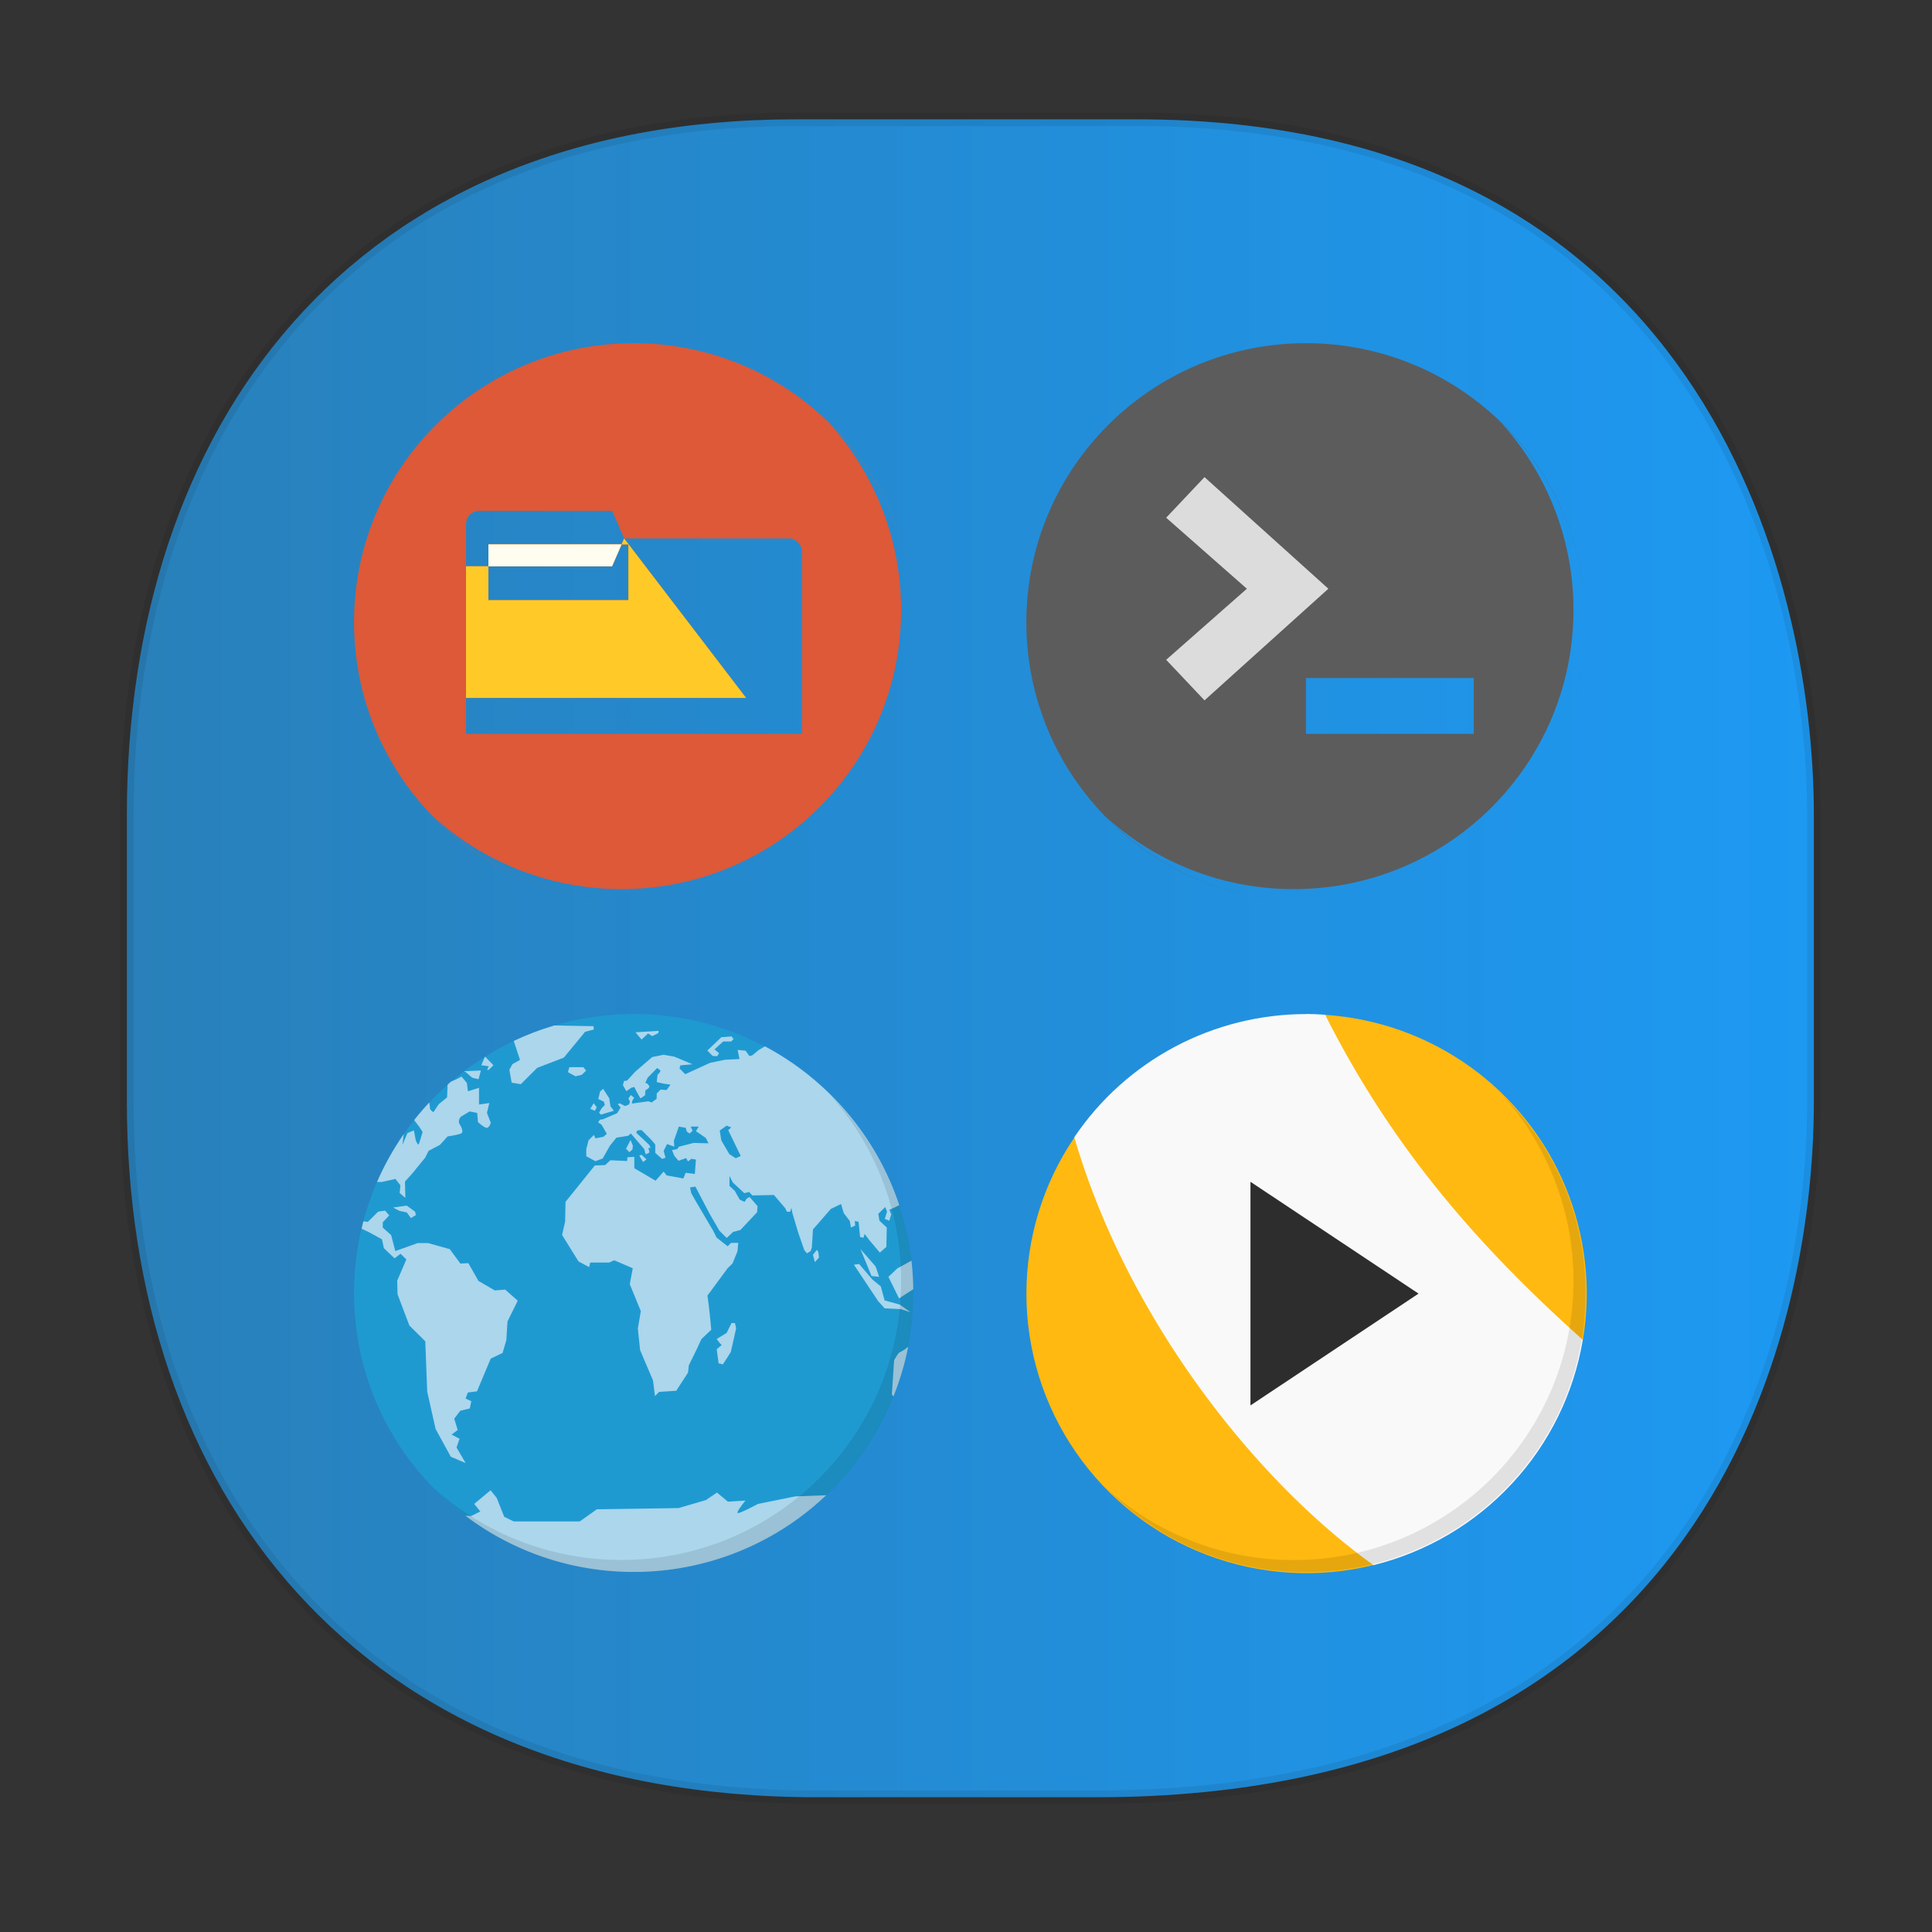 <svg xmlns="http://www.w3.org/2000/svg" xmlns:xlink="http://www.w3.org/1999/xlink" width="48" height="48" version="1.1" id="svg38"><rect width="100%" height="100%" fill="#333333" stroke="none"/><defs id="defs22"><style id="style4511"/><style id="style4511-26"/><style id="style4511-9"/><linearGradient gradientUnits="userSpaceOnUse" x2="44" y2="24" x1="26.425" y1="37.11" id="a-7"><stop id="stop2-0" stop-color="#2980b9"/><stop id="stop4-9" stop-color="#1d99f3" offset="1"/></linearGradient><style id="style4552"/><style id="style4511-2"/><clipPath id="clipPath-886807824"/><clipPath id="clipPath-897244418"/><clipPath clipPathUnits="userSpaceOnUse" id="clipPath1850"><use x="0" y="0" xlink:href="#g1846" id="use1852" width="100%" height="100%"/></clipPath><linearGradient xlink:href="#a-7" id="linearGradient1691" x1="2.985" y1="23.808" x2="45.232" y2="23.808" gradientUnits="userSpaceOnUse"/></defs><style id="style4485" type="text/css"/><path d="M19.765 2.965h8.496c13.907 0 16.804 11.246 16.804 17.282v7.123c0 5.96-2.704 17.282-17.837 17.282h-6.93c-11.562 0-17.146-7.766-17.146-17.282v-7.123c0-9.575 5.47-17.282 16.613-17.282z" id="rect4144" opacity="1" fill="url(#linearGradient1691)" fill-opacity="1" stroke="#000" stroke-width=".334" stroke-linecap="square" stroke-linejoin="bevel" stroke-miterlimit="4" stroke-dasharray="none" stroke-dashoffset="0" stroke-opacity=".078"/><g id="g1848" clip-path="url(#clipPath1850)" transform="matrix(1.392 0 0 1.389 -3.212 -7.968)"><g id="g1846"><g id="g1642" transform="translate(20.409 11.658) scale(.217)"><path id="path1640" d="M24 1c12.703 0 23 10.297 23 23S36.703 47 24 47 1 36.703 1 24 11.297 1 24 1z" fill="#5c5c5c" fill-opacity="1"/></g><g id="g1660" transform="translate(20.409 11.658) scale(.217)"><g id="g1658"><g id="g1656" fill="#dcdcdc" fill-opacity="1" fill-rule="nonzero" stroke="none"><path id="path1652" d="M37.8 33.2v-4.6H24v4.6"/><path id="path1654" d="M15.653 30.44L12.5 27.098l6.638-5.858-6.638-5.854 3.153-3.346 10.187 9.2"/></g></g></g><g id="g1664" transform="translate(20.409 11.658) scale(.217)"><path id="path1662" d="M40.03 7.531A22.922 22.922 0 0 1 45.999 23c0 12.703-10.297 23-23 23A22.92 22.92 0 0 1 7.53 40.031C11.708 44.322 17.54 47 23.999 47c12.703 0 23-10.298 23-23 0-6.462-2.677-12.291-6.969-16.469z" opacity=".1"/></g><g id="g1668" transform="translate(8.409 11.658) scale(.217)"><path id="path1666" d="M24 1c12.703 0 23 10.297 23 23S36.703 47 24 47 1 36.703 1 24 11.297 1 24 1z" fill="#dd5938" fill-opacity="1"/></g><g id="g1672" transform="translate(8.409 11.658) scale(.217)"><path id="path1670" d="M40.03 7.531A22.922 22.922 0 0 1 45.999 23c0 12.703-10.297 23-23 23A22.92 22.92 0 0 1 7.53 40.031C11.708 44.322 17.54 47 23.999 47c12.703 0 23-10.298 23-23 0-6.462-2.677-12.291-6.969-16.469z" opacity=".1"/></g><g id="g1680" transform="translate(8.017 11.7) scale(.77)" fill-opacity="1" stroke="none"><path id="path1674" d="M3.387 4.404v4.063h6.491L7.056 4.77l-.282-.649H3.67a.303.303 0 0 0-.282.282z" fill="#ff8f00"/><path id="rect1676" fill="#fffdf0" d="M3.906 4.9h3.246v1.298H3.906z"/><path id="path1678" transform="translate(-.508 -47.808) scale(1.298)" d="M5.826 40.501L5.609 41H3v3h6v-3.267c0-.116-.108-.232-.217-.232z" fill="#ffca28"/></g><g id="g1686" transform="translate(8.409 23.657) scale(.217)" fill-opacity="1"><path id="path1682" d="M24 1c-2.27 0-4.462.334-6.533.947 1.534 1.053-1.25 2.02-3.205 1.215C6.429 6.829 1 14.779 1 24c0 7.505 3.595 14.169 9.156 18.367C16 45 32 45 39.84 40.668a23.039 23.039 0 0 0 5.494-8.07v-.002c.234-1.595.667-3.594 1.23-4.15h.002c.282-1.438.434-2.923.434-4.443 0-.118-.006-.234-.008-.352h-.002c-.992-.649-.556-1.182-.154-2.348a22.9 22.9 0 0 0-1.014-4.568c-1.826-.738-7.823-7.734-11.1-13.08a22.889 22.889 0 0 0-10.725-2.654z" fill="#1f9ad1"/><path id="path1684" d="M17.475 1.943c-1.152.34-2.267.767-3.336 1.275l.514 1.566-.621.346-.254.465.189 1.063.754.125 1.344-1.344 2.191-.844 1.75-2.129.719-.189-.031-.273zm8.582.443l-1.906.121.5.598.531-.5.344.219.5-.25zm6 .461l-.844.066-1.152 1.1.434.438.375.031.156-.254-.375-.314.719-.652h.656l.189-.191-.156-.223zm2.725.824l-.008.006-.498.299-.531.438-.225.047-.316-.438-.652-.063.152.75-1.188.059-1.219.25-2.053.941-.469-.475.064-.254 1-.09-1.496-.627-.879-.156-.941.191-1.406 1.217-.652.719-.25.031-.098.344.281.5.406-.281.25-.063.188.375.316.563.379-.25.031-.408.27-.189.066-.156-.188-.219-.156-.063.188-.41.785-.809.254.189v.125l-.223.25-.066.594.535.125.594.09-.314.441-.5-.031-.314.316-.012.441-.404.297-.273-.094-1.355.188.031-.229.156-.25-.277-.223-.191.281.125.279-.09.221-.313.125-.439-.221-.156.064.225.281-.281.463-1.162.504-.25.031-.156.223.281.191.436.752-.283.25-.656.125-.125-.281-.434.438-.191.721v.598l.754.406.594-.221.602-1.064.527-.652.969-.156.219-.188 1.098 1.281.121.438.313-.156-.09-.375h.188l-.125-.254-1.063-1 .094-.188.344-.031.75.75.375.441v.688l.566.5.277-.094-.152-.566.281-.563.439.156.156.063-.031-.5.406-1.158.563.098.094.313.221.156.254-.219-.156-.348h.656l-.225.375.814.564.219.438-1.219-.033-1.219.314-.125.189-.436.094.189.469.344.406.625-.219.156.275.275-.219.375.064-.09 1.186-.754-.094-.188.465-1.375-.25-.25-.316-.66.75-1.75-1.025v-.941l-.564.031-.027.313-1.375-.063-.439.4-.844.031-2.41 3-.031 1.625-.252 1.1 1.35 2.182.875.469.09-.375h1.563l.41-.188 1.527.658-.246 1.313.908 2.223-.246 1.434.188 1.781 1.063 2.502.158 1.281.346-.344 1.404-.09.971-1.5.063-.594.688-1.406.344-.754.813-.777s-.162-1.879-.313-2.813l1.658-2.252.41-.406.404-1 .064-.691h-.594l-.281.281-.908-.719-.281-.563-1.4-2.383-.406-.719-.094-.469.438-.063 1.125 2.156.846 1.473.602.602.535-.5.594-.156 1.377-1.469.031-.5-.656-.754-.25.152-.156.254-.404-.188-.406-.723-.434-.406v-.813l.275.531.943.879.406-.094.25.281 1.783-.035.938 1.098.125.277h.275l.096-.313.094.467.496 1.658.467 1.344.219.277.314-.188.094-.314.09-1.465 1.469-1.691.844-.406.219.75.5.652.094.531.346-.156-.033-.375.313.066.125 1.25.281.063.09-.313.41.535.844 1 .535-.469.035-1.598-.604-.563-.092-.566.566-.555.152.375-.188.598.375.156.156-.531-.156-.379.375-.156.441-.221a23.094 23.094 0 0 0-11.06-13.1m-23.01.852l-.305.709.621.094s-.191.314-.094.314c.098 0 .469-.406.469-.406zm6.939.875l-.121.406.621.344.523-.125.352-.344-.227-.281zm-7.279.273l-1.4.061.154.068.531.465.523.125zm-1.588.5s-.434.248-.852.404l-.006.004c-.091.079-.181.156-.271.236-.053.12-.029.23-.029.23l-.035.844-.688.563-.436.656s-.281-.188-.281-.313-.063-.471-.063-.471l-.008-.006c-.43.462-.841.943-1.232 1.439l.416.545.281.434s-.248.844-.313 1c-.063.156-.25-.313-.25-.313l-.156-.814-.531.225-.41.965.094-.811.021-.086a22.94 22.94 0 0 0-2.205 3.957h.393l1.125-.25.406.531-.063.625.469.406-.031-1.348.566-.625 1.094-1.34.281-.563.938-.496.625-.691s.934-.148 1.121-.254c.191-.09.066-.434-.125-.75-.191-.313.094-.625.094-.625l.719-.434.625.121.066.754s.59.563.781.465c.188-.09.27-.406.27-.406l-.313-.813.191-.813-.844.121V7.084l-.91.285-.09-.688zm11.643 1.01l-.25.219-.15.621.469.223.063.277-.25.254-.219.375.152.156 1.063-.314-.275-.375-.1-.654zm-.775 1.184l-.281.469.375.156.156-.281zm10.938 1.848l.375.154-.25.221 1.027 2.127-.406.189-.531-.344-.658-1.125-.129-.813zm-7.906 1.188l-.375.719.281.281.25-.223.031-.309zm.904 1.219l-.188.064.309.531.281-.221zM5.335 16.792l-1.123.16.531.277.594.121.346.471.404-.25-.063-.279zm-1.787.41l-.564.09-.848.844-.363-.047c-.053.201-.101.404-.148.607l.58.275 1.094.6.156.725.875.84.5-.375.475.469-.752 1.75.029 1.125.967 2.563 1.313 1.313.158 4.137.691 3.088 1.25 2.285 1.221.525-.75-1.287.25-.719-.656-.344.5-.375-.281-.936.496-.654.781-.189.125-.598-.469-.219.188-.5.75-.094 1.125-2.691.979-.473.309-1.063.094-1.531.844-1.715-1.031-.91-.854.066-1.344-.781-.836-1.469-.652.035-.875-1.188-1.781-.5h-.875v.004l-.008.004-1.813.652-.344-1.316-.688-.621v-.438l.531-.566zm39.11 3.176l.906 2.219.625.066-.281-.846zm-3.594.064l-.316.406.156.6.344-.375-.063-.475zm7.785.889l-1.168.643-.727.691.875 1.777 1.17-.76a23.398 23.398 0 0 0-.15-2.352zm-4.303.275l-.43.059 1.996 3 .531.594 1.313.064.814.254-.879-.625-1.25-.346-.314-1.154-.688-.564zm-10.494 4.867l-.406.814-.814.5.254.344.156.156-.41.344.156 1.158.344.094.41-.625.25-.406.438-1.938-.096-.439zm14.52 1.986c-.05.017-.115.036-.119.051-.02.086-.563.375-.563.375-.113 0-.467.656-.467.656l-.186 2.813.129.168c.52-1.3.928-2.658 1.205-4.062zm-34.34 11.797l-1.344 1.123.5.625-.75.375-.475-.023a22.897 22.897 0 0 0 13.842 4.633 22.917 22.917 0 0 0 15.832-6.324l-2.549.096-3.063.621s-1.477.793-1.656.754c-.18-.043.625-1.031.625-1.031l-1.439.09-.904-.75-.91.621-2.25.658-6.719.1-1.402 1h-5.434l-.781-.381-.621-1.563-.5-.621z" fill="#abd6ec"/></g><g id="g1702" transform="translate(8.409 23.657) scale(.217)"><path id="path1700" d="M40.03 7.531A22.922 22.922 0 0 1 45.999 23c0 12.703-10.297 23-23 23A22.92 22.92 0 0 1 7.53 40.031C11.708 44.322 17.54 47 23.999 47c12.703 0 23-10.298 23-23 0-6.462-2.677-12.291-6.969-16.469z" opacity=".1"/></g><path id="path1704" d="M25.626 23.875zm.333.014c-.117 2.728 1.972 4.294 4.6 5.815a4.998 4.998 0 0 0-4.599-5.815zm-4.476 2.193a4.987 4.987 0 0 0-.856 2.792 4.999 4.999 0 0 0 6.195 4.856c-1.636-1.926-3.532-5.122-5.339-7.649z" fill="#ffb910" fill-opacity="1"/><path id="path1706" d="M25.626 23.875a4.988 4.988 0 0 0-4.143 2.201v.007c.926 3.188 3.191 6.106 5.339 7.649a5.008 5.008 0 0 0 3.736-4.03c-1.942-1.741-3.435-3.502-4.599-5.815a5.233 5.233 0 0 0-.333-.014z" fill="#f9f9f9" fill-rule="evenodd" stroke="none"/><path id="path1708" d="M24.626 26.875v4l3-2" fill="#2d2d2d" fill-opacity="1" fill-rule="nonzero" stroke="none"/><g id="g1712" transform="translate(20.409 23.659) scale(.217)"><path id="path1710" d="M40.03 7.531A22.922 22.922 0 0 1 45.999 23c0 12.703-10.297 23-23 23A22.92 22.92 0 0 1 7.53 40.031C11.708 44.322 17.54 47 23.999 47c12.703 0 23-10.298 23-23 0-6.462-2.677-12.291-6.969-16.469z" opacity=".1"/></g></g></g></svg>